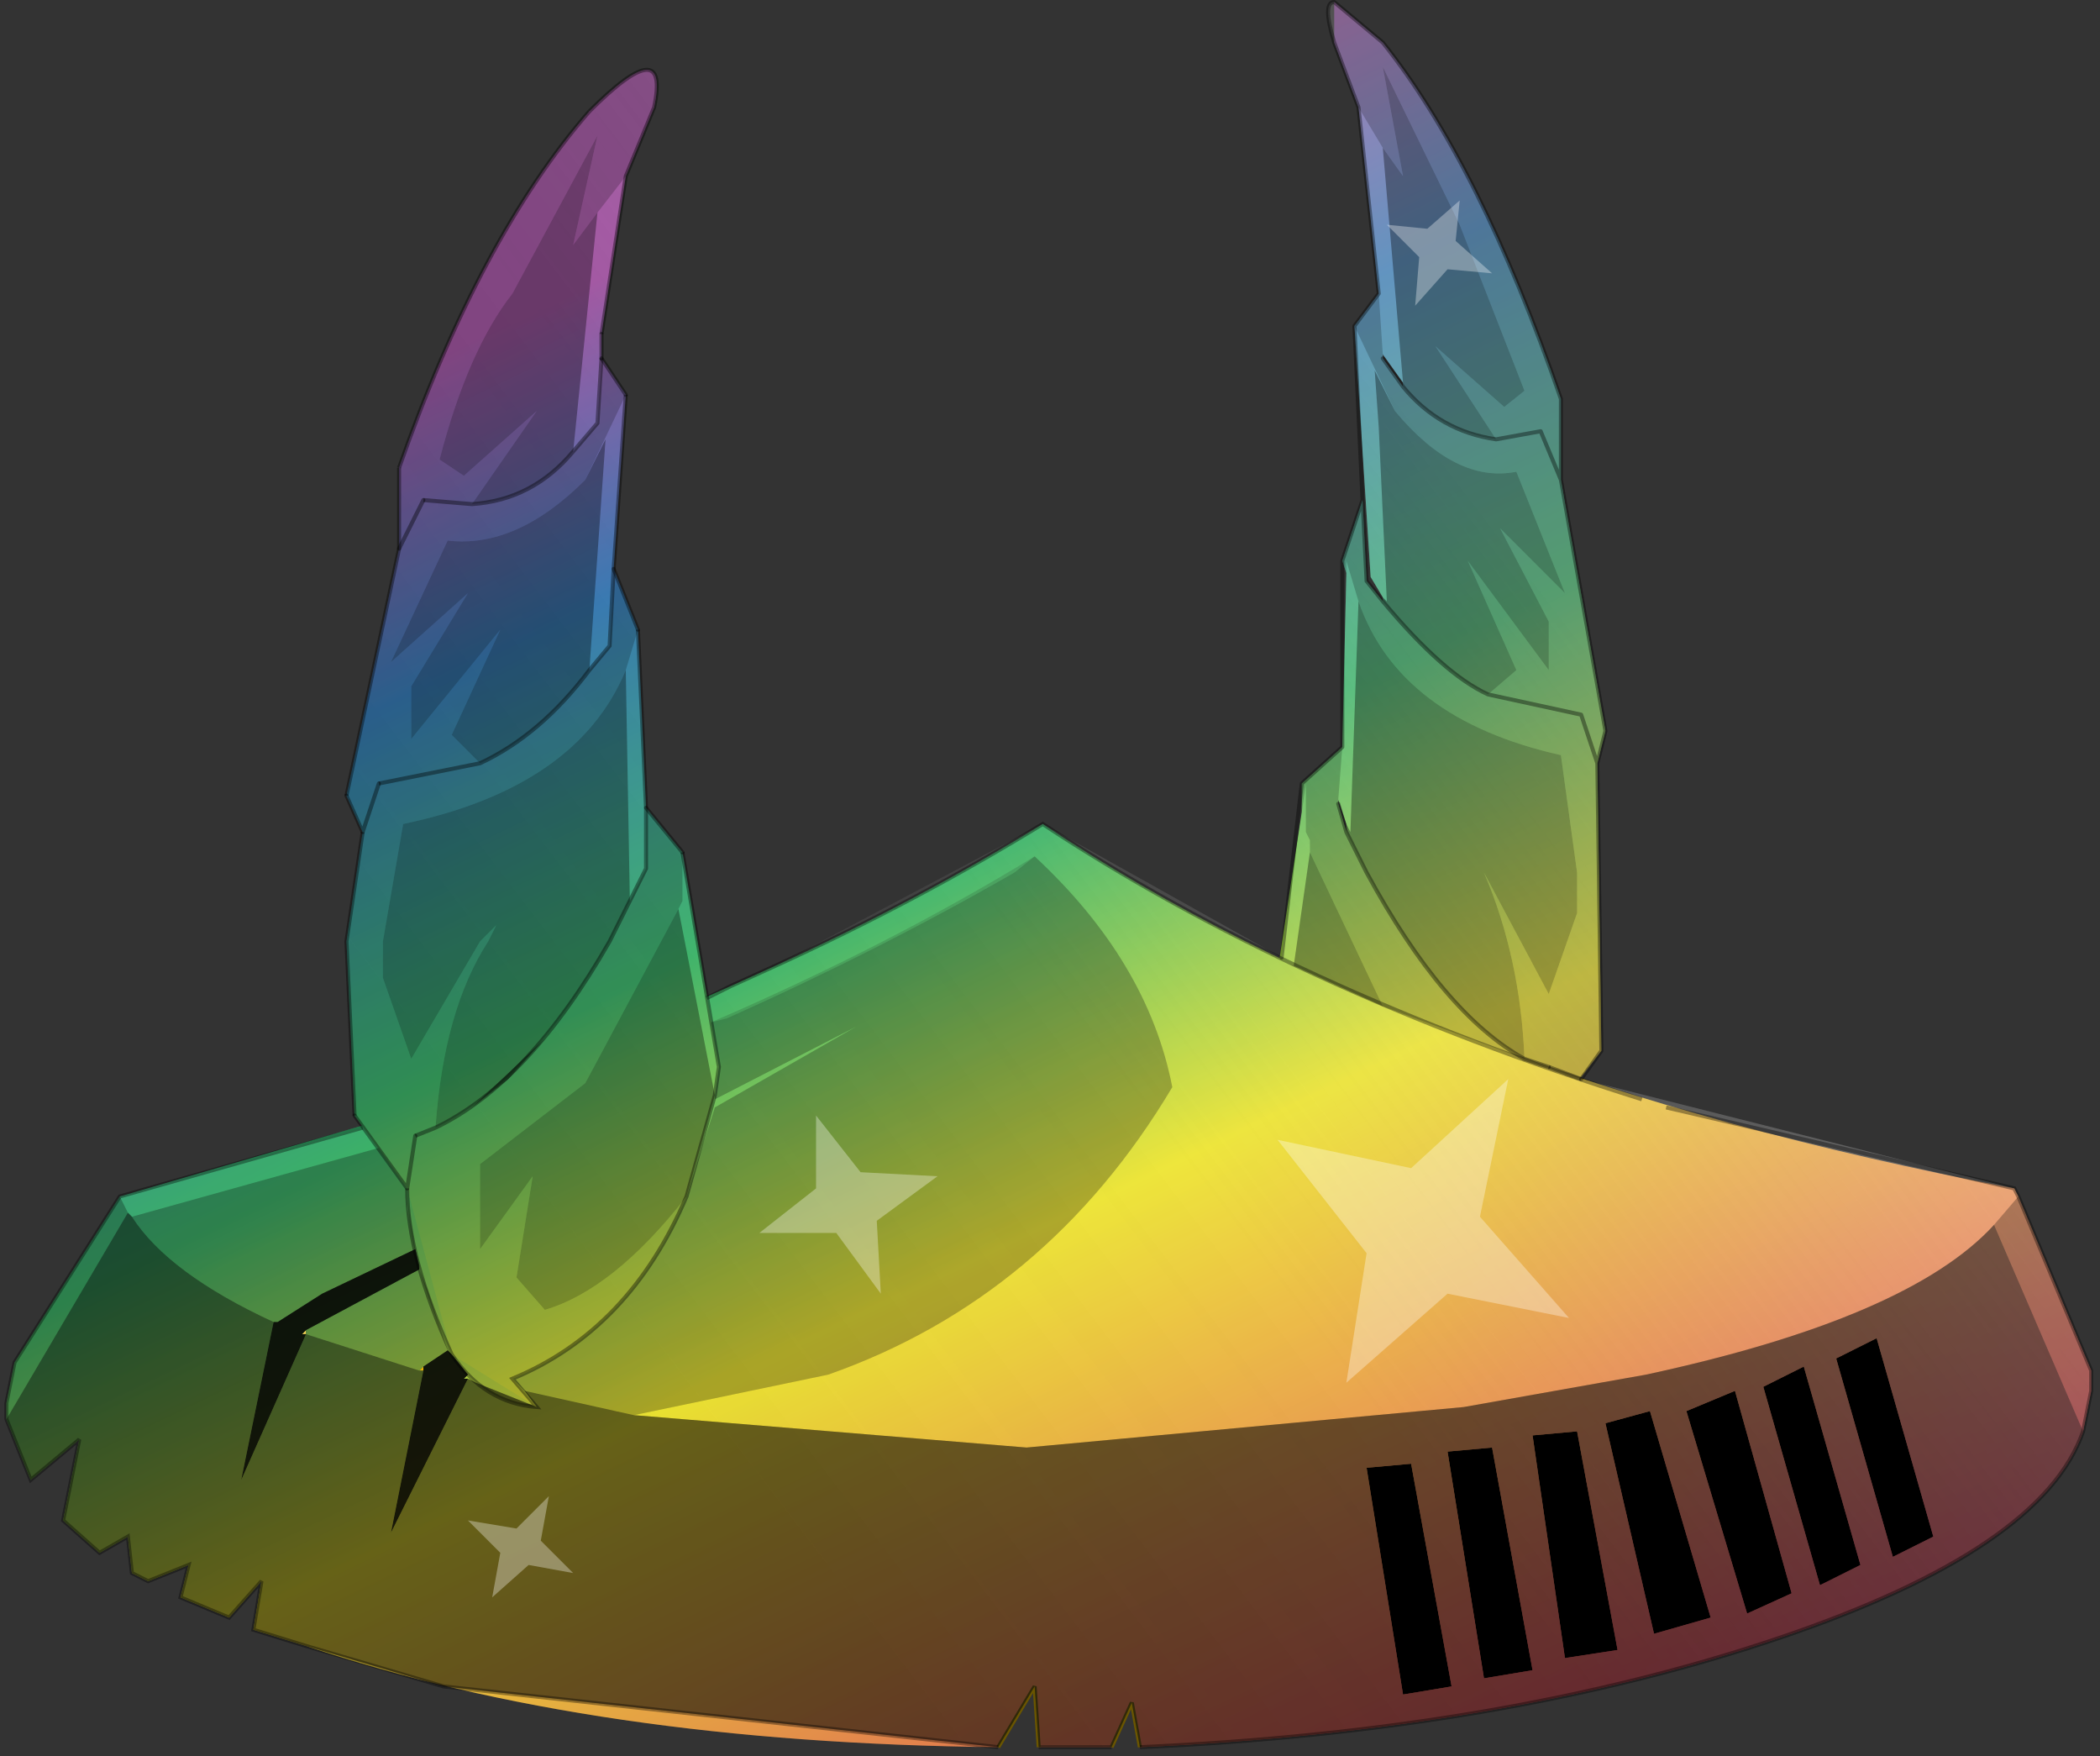 <?xml version="1.0" encoding="UTF-8" standalone="no"?>
<!DOCTYPE svg PUBLIC "-//W3C//DTD SVG 1.1//EN" "http://www.w3.org/Graphics/SVG/1.1/DTD/svg11.dtd">
<svg width="100%" height="100%" viewBox="0 0 244 204" version="1.1" xmlns="http://www.w3.org/2000/svg" xmlns:xlink="http://www.w3.org/1999/xlink" xml:space="preserve" xmlns:serif="http://www.serif.com/" style="fill-rule:evenodd;clip-rule:evenodd;stroke-miterlimit:3;">
    <rect x="0" y="0" width="244" height="204" fill="#333333" stroke="none"/>
    <g transform="matrix(1,0,0,1,-8.206,-5.365)">
        <g transform="matrix(9.407,0,0,9.407,128.422,79.917)">
            <g id="sprite0">
                <g id="sprite1" transform="matrix(1,0,0,1,0.25,7.8)">
                    <g id="CMcornedroite" transform="matrix(1,0,0,1,4.75,-7.45)">
                        <g id="shape0">
                            <path d="M-1.25,1.65L-1.15,2L-1.15,1.9L-1.25,1.6L-1.25,1.65M-0.45,-3.55L-0.7,-3.9L-0.7,-3.85L-0.45,-3.5L-0.45,-3.55M1.5,-3.35L1.5,-2.35L2.05,0.75L1.95,1.15L2,4.7L1.35,5.55L0.85,7.6L-0.05,8.25L0.25,7.95C-0.583,7.517 -1.233,6.767 -1.7,5.7L-2,4.45L-1.9,4.05L-2,4.4L-2.05,4.05L-1.7,1.75L-1.7,1.4L-1.2,0.95L-1.15,-1.2L-1.2,-1.35L-0.95,-2.1L-0.9,-1.1L-0.7,-0.85L-0.7,-0.9L-0.85,-1.15L-1.05,-4.25L-0.75,-4.65L-1,-6.95L-1.3,-7.75L-1.3,-8.25L-0.7,-7.75C0.1,-6.75 0.833,-5.283 1.5,-3.35" style="fill:url(#_Linear1);"/>
                        </g>
                    </g>
                    <g id="shape1">
                        <path d="M-7.8,1.2L-7.85,1.2L-7.8,1.15L-7.8,1.2" style="fill:#eaaf00;"/>
                        <path d="M-9.25,0.75L-9.3,0.75L-9.25,0.7L-9.25,0.75" style="fill:#ffd555;"/>
                    </g>
                    <g id="CMdroite" transform="matrix(1,0,0,1,-0.05,0.15)">
                        <g id="shape2">
                            <path d="M-9.25,0.6L-9.2,0.6L-9.2,0.55L-9.25,0.6M11.9,-1.2L11.95,-1.1L12.85,1.05L12.85,1.3L12.75,1.8C12.417,2.767 11.167,3.617 9,4.35C6.733,5.117 4.1,5.567 1.1,5.7L1,5.15L0.75,5.7L-0.15,5.7L-0.2,4.95L-0.65,5.7C-3.983,5.667 -6.833,5.25 -9.2,4.45L-9.85,4.25L-9.75,3.65L-10.15,4.1L-10.75,3.85L-10.65,3.45L-11.15,3.65L-11.35,3.55L-11.4,3.1L-11.75,3.3L-12.2,2.9L-12,1.9L-12.6,2.4L-12.9,1.65L-12.9,1.45L-12.8,0.95L-11.5,-1.1L-8.25,-2.05C-6.717,-2.55 -5.283,-3.1 -3.95,-3.7L-3.4,-3.95C-2.233,-4.483 -1.133,-5.067 -0.1,-5.7C3,-3.633 7,-2.133 11.9,-1.2M-7.75,1.05L-7.75,1L-7.8,1.05L-7.75,1.05" style="fill:url(#_Linear2);"/>
                        </g>
                    </g>
                    <g id="shape3">
                        <path d="M0.7,5.85L-0.2,5.85" style="fill:none;fill-rule:nonzero;stroke:#000;stroke-opacity:0.36;stroke-width:0.05px;"/>
                        <path d="M1.05,5.85L0.95,5.3L0.7,5.85M-0.2,5.85L-0.25,5.1L-0.7,5.85" style="fill:none;fill-rule:nonzero;stroke:#6a5500;stroke-width:0.05px;"/>
                        <path d="M-5.2,1.75L-0.35,2.15L5.05,1.65L7.3,1.25C9.467,0.783 10.9,0.167 11.6,-0.6L12.7,1.95C12.367,2.917 11.117,3.767 8.95,4.5C6.683,5.267 4.05,5.717 1.05,5.85L0.95,5.3L0.7,5.85L-0.2,5.85L-0.25,5.1L-0.7,5.85L-7.55,5.1L-9.25,4.6L-9.9,4.4L-9.8,3.8L-10.2,4.25L-10.8,4L-10.7,3.6L-11.2,3.8L-11.4,3.7L-11.45,3.25L-11.8,3.45L-12.25,3.05L-12.05,2.05L-12.65,2.55L-12.95,1.8L-11.45,-0.75L-11.4,-0.7C-11.1,-0.233 -10.517,0.2 -9.65,0.6L-10.05,2.55L-9.25,0.75L-7.85,1.2L-7.8,1.2L-8.2,3.2L-7.25,1.3L-7.15,1.35L-6.4,1.65L-6.55,1.45L-5.2,1.75M10.15,0.8L9.65,1.05L10.35,3.5L10.85,3.25L10.15,0.8M7.8,1.7L8.55,4.2L9.1,3.95L8.4,1.45L7.8,1.7M8.75,1.4L9.45,3.85L9.95,3.6L9.25,1.15L8.75,1.4M6.8,1.85L7.4,4.45L8.1,4.25L7.35,1.7L6.8,1.85M5.9,2L6.3,4.75L6.95,4.65L6.45,1.95L5.9,2M5.9,4.9L5.4,2.15L4.85,2.2L5.3,5L5.9,4.9M4.3,5.2L4.9,5.1L4.4,2.35L3.85,2.4L4.3,5.2" style="fill-opacity:0.35;"/>
                        <path d="M-11.4,-0.7L-8.35,-1.55L-8,-1.05L-8,-0.95L-7.9,-0.3L-9.05,0.25L-9.6,0.6L-9.65,0.6C-10.517,0.2 -11.1,-0.233 -11.4,-0.7M-7.85,-0.05L-7.75,0.2L-7.5,0.95L-7.8,1.15L-7.85,1.2L-9.25,0.75L-9.25,0.7L-7.85,-0.05M-6.55,1.45L-6.7,1.3C-5.733,0.9 -5.017,0.15 -4.55,-0.95L-4.2,-2.05L-2.45,-3.05L-4.2,-2.15L-4.2,-2.2L-4.15,-2.55L-4.25,-3.1C-2.783,-3.733 -1.45,-4.417 -0.25,-5.15C0.683,-4.283 1.25,-3.333 1.45,-2.3C0.417,-0.567 -1,0.617 -2.8,1.25L-5.2,1.75L-6.55,1.45" style="fill-opacity:0.15;"/>
                        <path d="M-7.9,-0.3L-7.85,-0.05L-9.25,0.7L-9.3,0.75L-9.25,0.75L-10.05,2.55L-9.65,0.6L-9.6,0.6L-9.05,0.25L-7.9,-0.3M-7.5,0.95L-7.45,1L-7.25,1.25L-7.3,1.3L-7.25,1.3L-8.2,3.2L-7.8,1.2L-7.8,1.15L-7.5,0.95" style="fill-opacity:0.7;"/>
                    </g>
                    <g id="CMcornesdroite" transform="matrix(1,0,0,1,-6.45,-6.6)">
                        <g id="shape4">
                            <path d="M1.5,-7.8L1.15,-6.95L0.85,-5L0.85,-4.7L1.15,-4.25L1,-2.1L1.3,-1.35L1.4,0.85L1.85,1.4L2.3,4.05L2.25,4.4L1.9,5.65C1.433,6.75 0.717,7.5 -0.25,7.9L0.05,8.25L-1,7.6L-1.55,5.55L-2.2,4.65L-2.3,2.5L-2.1,1.15L-2.3,0.7L-1.65,-2.35L-1.65,-3.35C-0.983,-5.25 -0.2,-6.717 0.7,-7.75C1.367,-8.417 1.633,-8.433 1.5,-7.8" style="fill:url(#_Linear3);"/>
                        </g>
                    </g>
                    <g id="sprite5" transform="matrix(1,0,0,1,-0.05,-4.9)">
                        <g id="shape5">
                            <path d="M-9.2,5.65L-9.2,5.6L-9.25,5.65L-9.2,5.65M3.55,-0.95L3.55,-0.9L3.65,-0.55L3.65,-0.65L3.55,-0.95M4.1,-6.45L4.1,-6.4L4.35,-6.05L4.35,-6.1L4.1,-6.45M3.8,-9.5L3.5,-10.3C3.4,-10.633 3.4,-10.8 3.5,-10.8L4.1,-10.3C4.9,-9.3 5.633,-7.833 6.3,-5.9L6.3,-4.9L6.85,-1.8L6.75,-1.4L6.8,2.15L6.55,2.5L11.9,3.85L11.95,3.95L12.85,6.1L12.85,6.35L12.75,6.85C12.417,7.817 11.167,8.667 9,9.4C6.733,10.167 4.1,10.617 1.1,10.75L1,10.2L0.75,10.75L-0.15,10.75L-0.2,10L-0.65,10.75C-3.983,10.717 -6.833,10.3 -9.2,9.5L-9.85,9.3L-9.75,8.7L-10.15,9.15L-10.75,8.9L-10.65,8.5L-11.15,8.7L-11.35,8.6L-11.4,8.15L-11.75,8.35L-12.2,7.95L-12,6.95L-12.6,7.45L-12.9,6.7L-12.9,6.5L-12.8,6L-11.5,3.95L-8.5,3.1L-8.6,2.95L-8.7,0.8L-8.5,-0.55L-8.7,-1L-8.05,-4.05L-8.05,-5.05C-7.383,-6.95 -6.6,-8.417 -5.7,-9.45C-5.033,-10.117 -4.767,-10.133 -4.9,-9.5L-5.25,-8.65L-5.55,-6.7L-5.55,-6.4L-5.25,-5.95L-5.4,-3.8L-5.1,-3.05L-5,-0.85L-4.55,-0.3L-4.25,1.5L-3.95,1.35L-3.4,1.1L-0.1,-0.65L2.85,1L3.1,-0.8L3.1,-1.15L3.6,-1.6L3.65,-3.75L3.6,-3.9L3.85,-4.65L3.9,-3.65L4.1,-3.4L4.1,-3.45L3.95,-3.7L3.75,-6.8L4.05,-7.2L3.8,-9.5M-7.75,6.1L-7.75,6.05L-7.8,6.1L-7.75,6.1" style="fill:url(#_Linear4);"/>
                        </g>
                    </g>
                    <g id="shape6">
                        <path d="M10.15,0.8L10.85,3.25L10.35,3.5L9.65,1.05L10.15,0.8M3.85,2.4L4.4,2.35L4.9,5.1L4.3,5.2L3.85,2.4M5.9,4.9L5.3,5L4.85,2.2L5.4,2.15L5.9,4.9M5.9,2L6.45,1.95L6.95,4.65L6.3,4.75L5.9,2M6.8,1.85L7.35,1.7L8.1,4.25L7.4,4.45L6.8,1.85M8.75,1.4L9.25,1.15L9.95,3.6L9.45,3.85L8.75,1.4M7.8,1.7L8.4,1.45L9.1,3.95L8.55,4.2L7.8,1.7"/>
                        <path d="M11.6,-0.6L11.9,-0.95L12.8,1.2L12.8,1.45L12.7,1.95L11.6,-0.6M-12.95,1.8L-12.95,1.6L-12.85,1.1L-11.55,-0.95L-11.45,-0.75L-12.95,1.8" style="fill-opacity:0.27;"/>
                        <path d="M-7.25,1.3L-8.2,3.2L-7.8,1.2L-7.8,1.15L-7.5,0.95L-7.45,1L-7.25,1.25L-7.3,1.3L-7.25,1.3M-9.25,0.75L-10.05,2.55L-9.65,0.6L-9.6,0.6L-9.05,0.25L-7.9,-0.3L-7.85,-0.1L-7.85,-0.05L-9.25,0.7L-9.3,0.75L-9.25,0.75" style="fill-opacity:0.7;"/>
                        <path d="M-5.2,1.75L-6.55,1.45L-6.7,1.3C-5.733,0.9 -5.017,0.15 -4.55,-0.95L-4.2,-2.05L-2.45,-3.05L-4.2,-2.15L-4.2,-2.2L-4.15,-2.55L-4.25,-3.1L-4.05,-3.15C-2.783,-3.717 -1.6,-4.317 -0.5,-4.95L-0.25,-5.15C0.683,-4.283 1.25,-3.333 1.45,-2.3C0.417,-0.567 -1,0.617 -2.8,1.25L-5.2,1.75M-7.85,1.2L-9.25,0.75L-9.25,0.7L-7.85,-0.05L-7.75,0.2L-7.5,0.95L-7.8,1.15L-7.85,1.2M-9.65,0.6C-10.517,0.2 -11.1,-0.233 -11.4,-0.7L-8.35,-1.55L-8,-1.05L-8,-0.8L-7.9,-0.3L-9.05,0.25L-9.6,0.6L-9.65,0.6" style="fill-opacity:0.15;"/>
                        <path d="M10.15,0.8L9.65,1.05L10.35,3.5L10.85,3.25L10.15,0.8M12.7,1.95C12.367,2.917 11.117,3.767 8.95,4.5C6.683,5.267 4.05,5.717 1.05,5.85L0.95,5.3L0.7,5.85L-0.2,5.85L-0.25,5.1L-0.7,5.85L-7.55,5.1L-9.25,4.6L-9.9,4.4L-9.8,3.8L-10.2,4.25L-10.8,4L-10.7,3.6L-11.2,3.8L-11.4,3.7L-11.45,3.25L-11.8,3.45L-12.25,3.05L-12.05,2.05L-12.65,2.55L-12.95,1.8L-11.45,-0.75L-11.4,-0.7C-11.1,-0.233 -10.517,0.2 -9.65,0.6L-10.05,2.55L-9.25,0.75L-7.85,1.2L-7.8,1.2L-8.2,3.2L-7.25,1.3L-7.15,1.35L-6.4,1.65L-6.55,1.45L-5.2,1.75L-0.35,2.15L5.05,1.65L7.3,1.25C9.467,0.783 10.9,0.167 11.6,-0.6L12.7,1.95M7.8,1.7L8.55,4.2L9.1,3.95L8.4,1.45L7.8,1.7M8.75,1.4L9.45,3.85L9.95,3.6L9.25,1.15L8.75,1.4M6.8,1.85L7.4,4.45L8.1,4.25L7.35,1.7L6.8,1.85M5.9,2L6.3,4.75L6.95,4.65L6.45,1.95L5.9,2M5.9,4.9L5.4,2.15L4.85,2.2L5.3,5L5.9,4.9M3.85,2.4L4.3,5.2L4.9,5.1L4.4,2.35L3.85,2.4" style="fill-opacity:0.35;"/>
                        <path d="M-6.3,-2.9L-6.75,-2.4L-7.2,-2.05L-6.3,-2.9" style="fill-opacity:0.4;"/>
                        <path d="M11.9,-0.95L11.85,-1.05L7.55,-2.05M11.9,-0.95L12.8,1.2L12.8,1.45L12.7,1.95C12.367,2.917 11.117,3.767 8.95,4.5C6.683,5.267 4.05,5.717 1.05,5.85M-0.7,5.85L-7.55,5.1L-9.25,4.6L-9.9,4.4L-9.8,3.8L-10.2,4.25L-10.8,4L-10.7,3.6L-11.2,3.8L-11.4,3.7L-11.45,3.25L-11.8,3.45L-12.25,3.05L-12.05,2.05L-12.65,2.55L-12.95,1.8L-12.95,1.6L-12.85,1.1L-11.55,-0.95L-8.55,-1.8M-4.3,-3.4L-4,-3.55L-3.45,-3.8C-2.283,-4.333 -1.183,-4.917 -0.15,-5.55C1.917,-4.183 4.383,-3.05 7.25,-2.15" style="fill:none;fill-rule:nonzero;stroke:#000;stroke-opacity:0.36;stroke-width:0.05px;"/>
                        <path d="M4.3,-10.95C4.6,-10.583 4.983,-10.367 5.45,-10.3L4.7,-11.45L5.55,-10.7L5.8,-10.9L5,-12.95L4.05,-14.9L4.3,-13.55L4.05,-13.9L3.75,-14.4L3.45,-15.2C3.35,-15.533 3.35,-15.7 3.45,-15.7L4.05,-15.2C4.85,-14.2 5.583,-12.733 6.25,-10.8L6.25,-9.8L6.8,-6.7L6.7,-6.3L6.75,-2.75L6.5,-2.4L5.8,-2.65C5.767,-3.483 5.6,-4.25 5.3,-4.95L6.1,-3.45L6.45,-4.45L6.45,-4.95L6.25,-6.4C4.917,-6.7 4.083,-7.333 3.75,-8.3L3.6,-8.8L3.6,-8.65L3.55,-8.8L3.8,-9.55L3.85,-8.55L4.05,-8.3C4.55,-7.7 4.983,-7.317 5.35,-7.15L5.7,-7.45L5.1,-8.8L6.1,-7.45L6.1,-8.05L5.5,-9.2L6.3,-8.4L5.7,-9.9C5.2,-9.8 4.7,-10.05 4.2,-10.65L3.7,-11.7L4,-12.1L4.05,-11.35L4.05,-11.3L4.3,-10.95M3.15,-5.2L3.15,-5.35L3.1,-5.45L3.1,-6.05L3.05,-5.7L3.05,-6.05L3.55,-6.5L3.5,-5.85L3.5,-5.8L3.6,-5.45L3.85,-4.95C4.483,-3.783 5.133,-3.017 5.8,-2.65L4.05,-3.3L3.15,-5.2" style="fill-opacity:0.2;"/>
                        <path d="M4.05,-13.9L4.3,-13.55L4.05,-14.9L5,-12.95L5.8,-10.9L5.55,-10.7L4.7,-11.45L5.45,-10.3C4.983,-10.367 4.6,-10.583 4.3,-10.95L4.3,-11L4.05,-13.9M4.2,-10.65C4.7,-10.05 5.2,-9.8 5.7,-9.9L6.3,-8.4L5.5,-9.2L6.1,-8.05L6.1,-7.45L5.1,-8.8L5.7,-7.45L5.35,-7.15C4.983,-7.317 4.55,-7.7 4.05,-8.3L4.05,-8.35L4.1,-8.3L4,-10.45L3.95,-11.15L4.2,-10.65M3.75,-8.3C4.083,-7.333 4.917,-6.7 6.25,-6.4L6.45,-4.95L6.45,-4.45L6.1,-3.45L5.3,-4.95C5.6,-4.25 5.767,-3.483 5.8,-2.65C5.133,-3.017 4.483,-3.783 3.85,-4.95L3.6,-5.45L3.6,-5.55L3.65,-5.45L3.75,-8.3M3.15,-5.2L4.05,-3.3L2.95,-3.8L3.15,-5.2" style="fill-opacity:0.35;"/>
                        <path d="M4.05,-11.3L4.3,-10.95C4.6,-10.583 4.983,-10.367 5.45,-10.3L6,-10.4L6.25,-9.8L6.25,-10.8C5.583,-12.733 4.85,-14.2 4.05,-15.2L3.45,-15.7C3.35,-15.7 3.35,-15.533 3.45,-15.2L3.75,-14.4L4,-12.1L3.7,-11.7L3.8,-9.55L3.85,-8.55L4.05,-8.3C4.55,-7.7 4.983,-7.317 5.35,-7.15L6.5,-6.9L6.7,-6.3L6.8,-6.7L6.25,-9.8M3.8,-9.55L3.55,-8.8L3.55,-6.5L3.05,-6.05L2.8,-3.9M6.1,-2.55L5.8,-2.65C5.133,-3.017 4.483,-3.783 3.85,-4.95L3.6,-5.45L3.5,-5.8M6.5,-2.4L6.75,-2.75L6.7,-6.3" style="fill:none;fill-rule:nonzero;stroke:#000;stroke-opacity:0.38;stroke-width:0.05px;stroke-linecap:round;stroke-linejoin:round;stroke-miterlimit:4;"/>
                        <path d="M6.1,-2.55L6.5,-2.4" style="fill:none;fill-rule:nonzero;stroke:#000;stroke-opacity:0.36;stroke-width:0.05px;"/>
                        <path d="M-4.55,-0.95C-5.017,0.15 -5.733,0.9 -6.7,1.3L-6.4,1.65C-6.833,1.617 -7.183,1.4 -7.45,1C-7.817,0.2 -8,-0.483 -8,-1.05L-8.65,-1.95L-8.75,-4.1L-8.55,-5.45L-8.75,-5.9L-8.1,-8.95L-8.1,-9.95C-7.433,-11.85 -6.65,-13.317 -5.75,-14.35C-5.083,-15.017 -4.817,-15.033 -4.95,-14.4L-5.3,-13.55L-5.65,-13.1L-5.95,-12.7L-5.65,-14.05L-6.7,-12.1C-7.067,-11.633 -7.367,-10.95 -7.6,-10.05L-7.3,-9.85L-6.4,-10.65L-7.2,-9.5C-6.7,-9.533 -6.283,-9.75 -5.95,-10.15L-5.65,-10.5L-5.6,-11.3L-5.3,-10.85L-5.8,-9.8C-6.367,-9.233 -6.933,-8.983 -7.5,-9.05L-8.2,-7.55L-7.25,-8.4L-7.95,-7.25L-7.95,-6.6L-6.85,-7.95L-7.45,-6.65L-7.1,-6.3C-6.6,-6.533 -6.15,-6.917 -5.75,-7.45L-5.5,-7.75L-5.45,-8.7L-5.15,-7.95L-5.3,-7.45C-5.7,-6.483 -6.617,-5.85 -8.05,-5.55L-8.3,-4.1L-8.3,-3.65L-7.95,-2.65L-7.1,-4.1L-6.9,-4.3L-7,-4.1C-7.367,-3.533 -7.583,-2.767 -7.65,-1.8C-6.883,-2.167 -6.167,-2.933 -5.5,-4.1L-5.05,-5L-5.05,-5.75L-4.6,-5.2L-4.6,-4.6L-4.65,-4.5L-5.8,-2.35L-7.1,-1.35L-7.1,-0.3L-6.45,-1.2L-6.65,0.05L-6.3,0.45C-5.733,0.283 -5.15,-0.183 -4.55,-0.95" style="fill-opacity:0.2;"/>
                        <path d="M-4.55,-0.95C-5.15,-0.183 -5.733,0.283 -6.3,0.45L-6.65,0.05L-6.45,-1.2L-7.1,-0.3L-7.1,-1.35L-5.8,-2.35L-4.65,-4.5L-4.2,-2.2L-4.55,-0.95M-5.25,-4.6L-5.5,-4.1C-6.167,-2.933 -6.883,-2.167 -7.65,-1.8C-7.583,-2.767 -7.367,-3.533 -7,-4.1L-6.9,-4.3L-7.1,-4.1L-7.95,-2.65L-8.3,-3.65L-8.3,-4.1L-8.05,-5.55C-6.617,-5.85 -5.7,-6.483 -5.3,-7.45L-5.25,-4.6M-5.75,-7.45C-6.15,-6.917 -6.6,-6.533 -7.1,-6.3L-7.45,-6.65L-6.85,-7.95L-7.95,-6.6L-7.95,-7.25L-7.25,-8.4L-8.2,-7.55L-7.5,-9.05C-6.933,-8.983 -6.367,-9.233 -5.8,-9.8L-5.55,-10.3L-5.75,-7.45M-5.95,-10.15C-6.283,-9.75 -6.7,-9.533 -7.2,-9.5L-6.4,-10.65L-7.3,-9.85L-7.6,-10.05C-7.367,-10.95 -7.067,-11.633 -6.7,-12.1L-5.65,-14.05L-5.95,-12.7L-5.65,-13.1L-5.95,-10.15" style="fill-opacity:0.35;"/>
                        <path d="M-5.6,-11.6L-5.3,-13.55L-4.95,-14.4C-4.817,-15.033 -5.083,-15.017 -5.75,-14.35M-8.1,-9.95L-8.1,-8.95L-8.75,-5.9M-7.8,-9.55L-7.2,-9.5C-6.7,-9.533 -6.283,-9.75 -5.95,-10.15L-5.65,-10.5L-5.6,-11.3M-5.3,-10.85L-5.45,-8.7L-5.5,-7.75L-5.75,-7.45C-6.15,-6.917 -6.6,-6.533 -7.1,-6.3L-8.35,-6.05M-5.15,-7.95L-5.05,-5.75L-5.05,-5L-5.5,-4.1C-6.167,-2.933 -6.883,-2.167 -7.65,-1.8L-7.9,-1.7M-4.6,-5.2L-4.15,-2.55L-4.2,-2.2L-4.55,-0.95C-5.017,0.15 -5.733,0.9 -6.7,1.3L-6.4,1.65C-6.833,1.617 -7.183,1.4 -7.45,1C-7.817,0.2 -8,-0.483 -8,-1.05M-8.65,-1.95L-8.75,-4.1L-8.55,-5.45" style="fill:none;fill-rule:nonzero;stroke:#000;stroke-opacity:0.39;stroke-width:0.05px;"/>
                        <path d="M-5.75,-14.35C-6.65,-13.317 -7.433,-11.85 -8.1,-9.95" style="fill:none;fill-rule:nonzero;stroke:#000;stroke-opacity:0.39;stroke-width:0.05px;"/>
                        <path d="M-8.1,-8.95L-7.8,-9.55M-5.6,-11.3L-5.3,-10.85M-5.45,-8.7L-5.15,-7.95M-5.05,-5.75L-4.6,-5.2M-8,-1.05L-8.65,-1.95M-8.55,-5.45L-8.75,-5.9M-8.55,-5.45L-8.35,-6.05M-8,-1.05L-7.9,-1.7" style="fill:none;fill-rule:nonzero;stroke:#000;stroke-opacity:0.39;stroke-width:0.05px;stroke-linecap:round;"/>
                        <path d="M-5.6,-11.3L-5.6,-11.6" style="fill:none;fill-rule:nonzero;stroke:#000;stroke-opacity:0.39;stroke-width:0.05px;stroke-linecap:round;"/>
                    </g>
                </g>
                <g id="shape7">
                    <path d="M4.85,-5.1L5.25,-5.45L5.2,-4.95L5.65,-4.55L5.1,-4.6L4.7,-4.15L4.75,-4.75L4.35,-5.15L4.85,-5.1M3,6.15L4.65,6.5L5.85,5.4L5.5,7.1L6.6,8.35L5.1,8.05L3.85,9.15L4.1,7.55L3,6.15M-6.6,11.25L-7,10.85L-6.4,10.95L-6,10.55L-6.1,11.1L-5.7,11.5L-6.25,11.4L-6.7,11.8L-6.6,11.25M-1.2,6.6L-1.95,7.15L-1.9,8.05L-2.45,7.3L-3.4,7.3L-2.7,6.75L-2.7,5.85L-2.15,6.55L-1.2,6.6" style="fill:#fff;fill-opacity:0.33;"/>
                </g>
            </g>
        </g>
    </g>
    <defs>
        <linearGradient id="_Linear1" x1="0" y1="0" x2="1" y2="0" gradientUnits="userSpaceOnUse" gradientTransform="matrix(-9.175,-19.005,19.005,-9.175,9.273,9.741)"><stop offset="0" style="stop-color:#ef405b;stop-opacity:1"/><stop offset="0.2" style="stop-color:#f79547;stop-opacity:1"/><stop offset="0.41" style="stop-color:#fdf32b;stop-opacity:1"/><stop offset="0.62" style="stop-color:#37bd69;stop-opacity:1"/><stop offset="0.83" style="stop-color:#2b76b7;stop-opacity:1"/><stop offset="1" style="stop-color:#a34ba3;stop-opacity:1"/></linearGradient>
        <linearGradient id="_Linear2" x1="0" y1="0" x2="1" y2="0" gradientUnits="userSpaceOnUse" gradientTransform="matrix(-9.175,-19.005,19.005,-9.175,6.649,5.632)"><stop offset="0" style="stop-color:#ef405b;stop-opacity:1"/><stop offset="0.2" style="stop-color:#f79547;stop-opacity:1"/><stop offset="0.41" style="stop-color:#fdf32b;stop-opacity:1"/><stop offset="0.62" style="stop-color:#37bd69;stop-opacity:1"/><stop offset="0.83" style="stop-color:#2b76b7;stop-opacity:1"/><stop offset="1" style="stop-color:#a34ba3;stop-opacity:1"/></linearGradient>
        <linearGradient id="_Linear3" x1="0" y1="0" x2="1" y2="0" gradientUnits="userSpaceOnUse" gradientTransform="matrix(-9.175,-19.005,19.005,-9.175,11.311,12.696)"><stop offset="0" style="stop-color:#ef405b;stop-opacity:1"/><stop offset="0.2" style="stop-color:#f79547;stop-opacity:1"/><stop offset="0.41" style="stop-color:#fdf32b;stop-opacity:1"/><stop offset="0.62" style="stop-color:#37bd69;stop-opacity:1"/><stop offset="0.83" style="stop-color:#2b76b7;stop-opacity:1"/><stop offset="1" style="stop-color:#a34ba3;stop-opacity:1"/></linearGradient>
        <linearGradient id="_Linear4" x1="0" y1="0" x2="1" y2="0" gradientUnits="userSpaceOnUse" gradientTransform="matrix(12.616,-9.83,9.83,12.616,-12.048,-0.837)"><stop offset="0" style="stop-color:#5b5b5b;stop-opacity:0.13"/><stop offset="0.07" style="stop-color:#5b5b5b;stop-opacity:0.13"/><stop offset="0.51" style="stop-color:#9a9a9a;stop-opacity:0.15"/><stop offset="1" style="stop-color:#d0d0d0;stop-opacity:0.33"/></linearGradient>
    </defs>
</svg>
